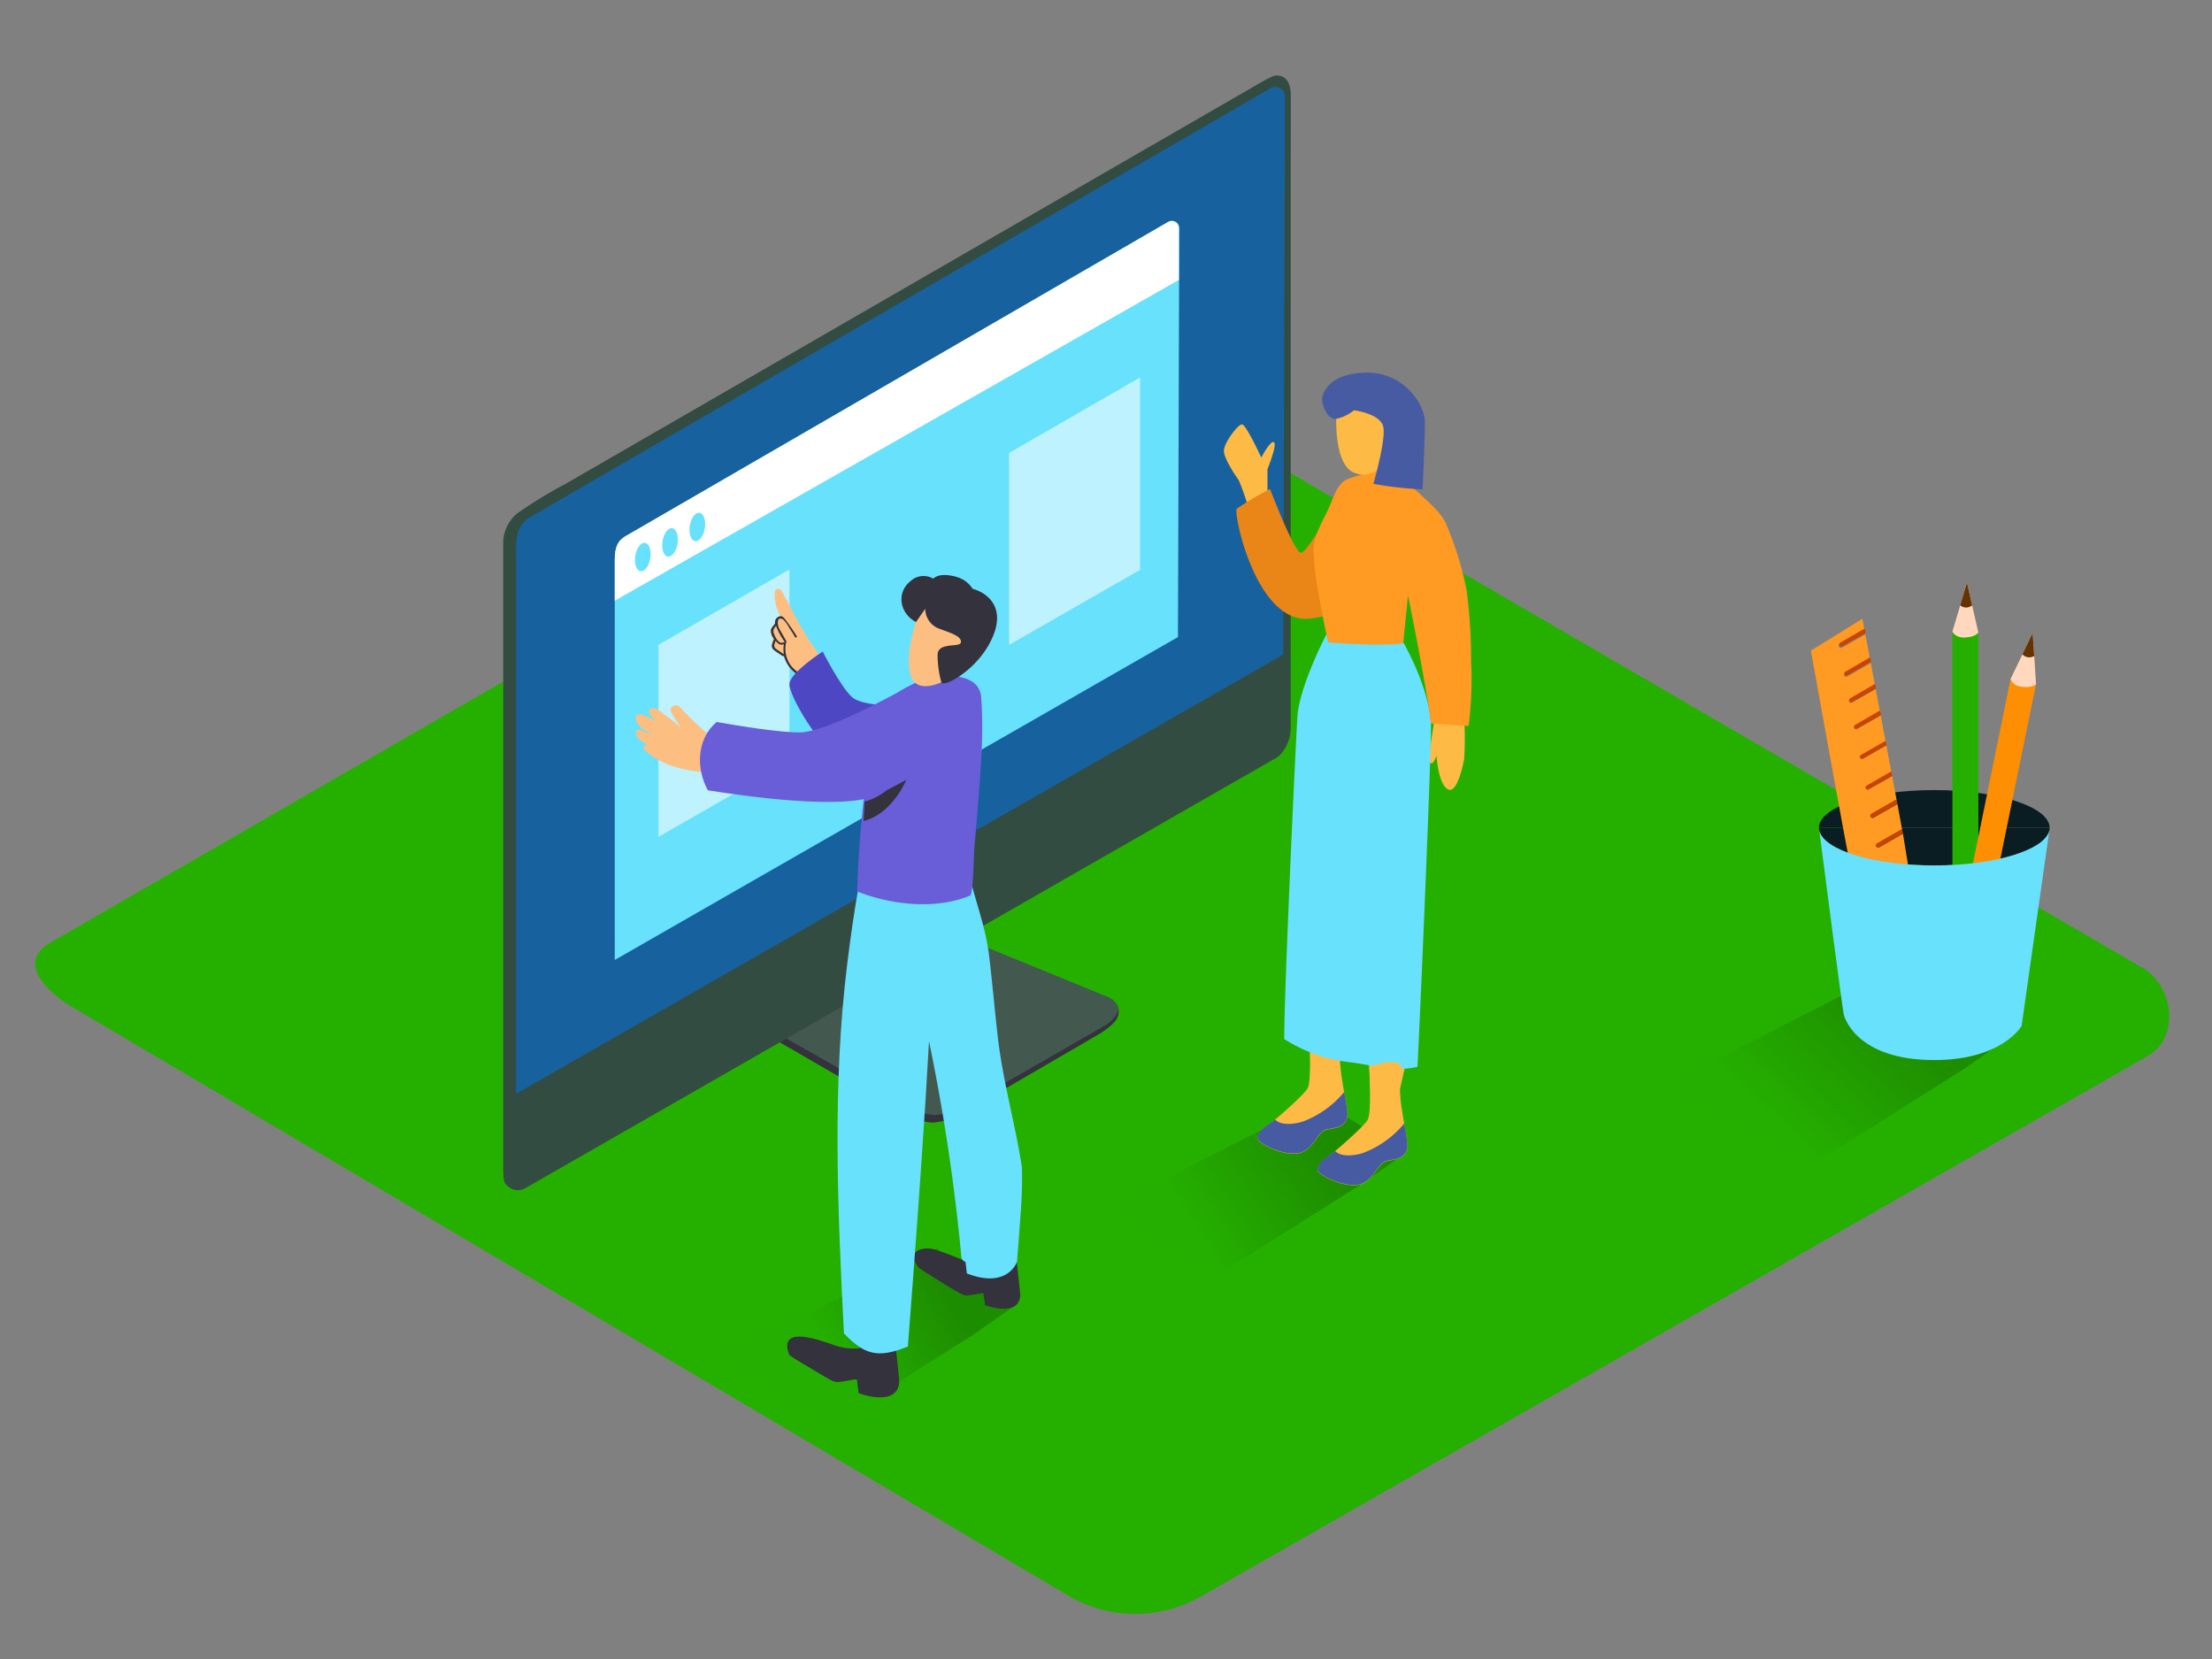 <svg id="Layer_2" data-name="Layer 2" xmlns="http://www.w3.org/2000/svg" xmlns:xlink="http://www.w3.org/1999/xlink" viewBox="0 0 400 300"><rect x="0" y="0" width="400" height="300" fill="#808080" stroke="none"/><defs><linearGradient id="linear-gradient" x1="215.44" y1="221.45" x2="238.14" y2="206.69" gradientUnits="userSpaceOnUse"><stop offset="0" stop-color="#25b000"/><stop offset="1" stop-color="#0e4500"/></linearGradient><linearGradient id="linear-gradient-2" x1="321.44" y1="203.35" x2="342.04" y2="181.78" xlink:href="#linear-gradient"/><linearGradient id="linear-gradient-3" x1="150.34" y1="245.48" x2="170.21" y2="233.27" xlink:href="#linear-gradient"/></defs><title>PP</title><path d="M193.6,288.79,13.87,182.57c-5.72-3.21-10.63-8.49-5.05-11.94l180.37-104c2.71-1.68,6.82-2.78,9.57-1.18L387.42,175c5.72,3.32,6.75,12.6,1,15.93L217.29,288.62A23.9,23.9,0,0,1,193.6,288.79Z" fill="#25b000"/><path d="M171.73,170.13l29.85,11.2s1.25.81.45,2.75c-.46,1.11-2.93,2.71-2.93,2.71l-25.77,15a14.86,14.86,0,0,1-4.44,1.2c-2.06.12-5.51-1.55-5.51-1.55l-24-13.9Z" fill="#34323d"/><path d="M172.15,168.75l28.52,11.66s2,1.09,1.47,2.57a6.16,6.16,0,0,1-2.55,2.59l-25.84,14.85a14.86,14.86,0,0,1-4.44,1.2c-2.06.12-5.51-1.55-5.51-1.55l-22.73-12.93Z" fill="#435950"/><path d="M94.75,215a2.75,2.75,0,0,1-3.19-.77s-.56-.11-.56-2.56V98a7,7,0,0,1,2.49-5.14,82.23,82.23,0,0,1,8.7-5.32L228.54,14.6l1.42-.72a2.23,2.23,0,0,1,2.82.72,4.54,4.54,0,0,1,.62,2.07c.05,1.19,0,12.68,0,12.68v102.3a7.07,7.07,0,0,1-2.3,5.22Z" fill="#334c42"/><path d="M93.32,197.8V99.69c0-3.26.45-5.08,3-6.44L229.57,16.06a1.76,1.76,0,0,1,2.81,1.42l-.33,100.88Z" fill="#17619e"/><path d="M111.17,173.59v-72c0-2.39.33-3.73,2.17-4.73l97.84-56.66a1.3,1.3,0,0,1,2.07,1l-.24,74Z" fill="#68e1fd"/><path d="M211.18,40.16,113.34,96.82c-1.84,1-2.17,2.34-2.17,4.73v7.07l102-58,0-9.38A1.3,1.3,0,0,0,211.18,40.16Z" fill="#fff"/><ellipse cx="116.25" cy="100.73" rx="2.6" ry="1.38" transform="translate(-1.35 199.89) rotate(-81.05)" fill="#68e1fd"/><ellipse cx="121.17" cy="98.08" rx="2.6" ry="1.38" transform="translate(5.43 202.52) rotate(-81.05)" fill="#68e1fd"/><ellipse cx="126.1" cy="95.3" rx="2.6" ry="1.38" transform="translate(12.34 205.03) rotate(-81.05)" fill="#68e1fd"/><path d="M242.66,201.45l-2.93-3L201.21,218c7.57,4.13,12.18,8.24,20,11.9L246.39,214l7.71-5.43Z" opacity="0.32" fill="url(#linear-gradient)"/><path d="M259.77,128.11c-.08.57-1.75,9.25-1.16,9.82s1.16-1.31,1.16-1.31.25,4.75,1.88,6,2.78-3.52,3.11-5.32a53.45,53.45,0,0,0,0-7.37" fill="#fdba45"/><path d="M229.2,89.58V84.86s1.8-4.47,1.18-4.9-2.3,2.78-2.3,2.78-2.73-5.95-3.47-6-3.29,3.35-3.29,4.78,2.11,4.5,2.67,5.29a42.59,42.59,0,0,1,1.93,5.63" fill="#fdba45"/><path d="M243.72,86.63s-7.21,13.67-8.51,13.32-5.55-11.53-5.55-11.53a65.53,65.53,0,0,0-6,3.55c-.71.7,3.43,20.67,13,19.91S249,102.33,249,102.33" fill="#ea8518"/><path d="M245.18,121.51c-.77-.44-1.58-.88-2.35-1.27-3.25,5.86-5.07,12.17-6.69,18.63-.24,2.24-.46,4.47-.64,6.71-1.08,13.6,1.15,34.25,1.51,47.86.06,2.22,1.28,1.94,4.75,0C250.43,159.83,240.19,161.69,245.18,121.51Z" fill="#fdba45"/><path d="M236.75,187.23s.5,8.34-.33,9.65-6.18,6-7.19,6.61-2.16,1.87-1.74,2.63,4.08,2.75,7,2.49,3.69-3.95,5.34-4.31,3.12-.33,3.73-2-2.1-9.49-1-13.64S236.75,187.23,236.75,187.23Z" fill="#fdba45"/><path d="M235.63,202.8c-1.47.49-4,.8-5.05-.36a13.17,13.17,0,0,1-1.35,1c-1,.57-2.16,1.87-1.74,2.63s4.08,2.75,7,2.49,3.69-3.95,5.34-4.31,3.12-.33,3.73-2c.26-.71-.09-2.57-.48-4.79A17.84,17.84,0,0,1,235.63,202.8Z" fill="#475ba2"/><path d="M256,127.21c-3-1.73-6.56-3.3-6.56-3.3-1.54,3.92-1.1,9-1.6,13.13-.58,4.74-1.13,9.48-1.51,14.24-1.08,13.6,1.15,34.25,1.51,47.86.06,2.22,1.28,1.94,4.75,0C261.29,165.53,251.05,167.39,256,127.21Z" fill="#fdba45"/><line x1="251.05" y1="111.89" x2="236.6" y2="104.58" fill="#ff9a22"/><line x1="211.82" y1="107.83" x2="213.14" y2="106.55" fill="#fff7f0"/><path d="M243.82,192.05c3.85.43,8.77,1.89,12.5.85.52-9.71,2.61-59.07,2.44-62.06-.38-6.89-5.24-15.11-5.24-15.11L240,114.43s-4.77,9.06-5.35,14.74c-.23,2.29-2.45,50.29-2.42,58.72A27.67,27.67,0,0,0,243.82,192.05Z" fill="#68e1fd"/><path d="M247.61,192.92s.5,8.34-.33,9.65-6.18,6-7.19,6.61-2.16,1.87-1.74,2.63,4.08,2.75,7,2.49,3.69-3.95,5.34-4.31,3.12-.33,3.73-2-2.1-9.49-1-13.64S247.61,192.92,247.61,192.92Z" fill="#fdba45"/><path d="M246.49,208.49c-1.47.49-4,.8-5.05-.36a13.17,13.17,0,0,1-1.35,1c-1,.57-2.16,1.87-1.74,2.63s4.08,2.75,7,2.49,3.69-3.95,5.34-4.31,3.12-.33,3.73-2c.26-.71-.09-2.57-.48-4.79A17.84,17.84,0,0,1,246.49,208.49Z" fill="#475ba2"/><path d="M265.28,107.36l0-.21A58.88,58.88,0,0,0,261.61,95c-.77-2-2.68-3.65-4.21-5.09a58.37,58.37,0,0,0-6.53-5.36s-4.62,1.11-7.15,2.08c-1.76.68-2.48,3-3.13,4.54-1.09,2.68-3.11,5.43-3.06,8.49a47.74,47.74,0,0,0,.73,6.59c.53,3.33,1.19,6.64,1.93,9.93,0,0,9.44.75,13.55.16l.87-8.66s2.77,13.62,3.87,20.94l.27,2.22,6.82.44a65.75,65.75,0,0,0,.45-11.77A90.79,90.79,0,0,0,265.28,107.36Z" fill="#ff9a22"/><path d="M241.73,73.33S240.71,84,245,85.54s7.07-3.74,7.07-3.74,1.48-7.15.17-8.79S244.29,70.48,241.73,73.33Z" fill="#fdba45"/><path d="M244.84,74.19a7.52,7.52,0,0,1-3.22,1.55c-1.49.14-2.31-2-2.52-3.14s.9-5,7.72-5.22,10.84,5.56,10.84,9-.41,12.11-.41,12.11a65.15,65.15,0,0,1-8.9-1s2.28-7.84,1.8-10.27S244.84,74.19,244.84,74.19Z" fill="#475ba2"/><path d="M332.7,207.47q5.59-3.43,11.09-7c6.27-4.08,13.24-7.94,19.06-12.81l-29.31-7.9L302.3,195.71c6.07,3.18,14.31,7.56,26.32,14.16C330,209.07,331.36,208.29,332.7,207.47Z" opacity="0.32" fill="url(#linear-gradient-2)"/><path d="M349.78,142.87c-11.52,0-20.86,3.05-20.86,6.82h41.72C370.64,145.92,361.3,142.87,349.78,142.87Z" fill="#0a1d23"/><path d="M329,150.21l-.07-.53A2.31,2.31,0,0,0,329,150.21Z" fill="#06489e"/><path d="M370.64,149.68l-.08.6A2.32,2.32,0,0,0,370.64,149.68Z" fill="#06489e"/><path d="M349.78,156.5c10.9,0,19.85-2.74,20.78-6.22l.08-.6H328.92l.07.53C329.81,153.73,338.8,156.5,349.78,156.5Z" fill="#0a1d23"/><rect x="353.06" y="114.47" width="4.69" height="48.42" fill="#25b000"/><ellipse cx="355.4" cy="114.47" rx="2.35" ry="0.99" fill="#25b000"/><rect x="358.69" y="122.75" width="4.69" height="48.42" transform="translate(36.7 -69.26) rotate(11.54)" fill="#ff8f02"/><ellipse cx="365.88" cy="123.24" rx="0.99" ry="2.35" transform="translate(171.93 457.07) rotate(-78.46)" fill="#ff8f02"/><path d="M344.11,150.75l-4.28,2.45a.38.38,0,0,1-.38-.66l4.38-2.51a.39.39,0,0,1,.14,0l-.86-4.64-4.31,2.46a.38.38,0,0,1-.38-.66l4.38-2.51a.38.38,0,0,1,.16-.05l-.8-4.29-4.24,2.42a.38.38,0,0,1-.38-.66l4.38-2.51.09,0-.89-4.78-4.22,2.41a.38.38,0,0,1-.38-.66l4.38-2.51.07,0-.87-4.67-4.29,2.45a.38.38,0,0,1-.38-.66l4.38-2.51a.39.39,0,0,1,.14,0l-.75-4.05-4.29,2.45a.38.38,0,0,1-.38-.66l4.38-2.51a.39.39,0,0,1,.14,0l-.75-4-4.28,2.45a.38.38,0,0,1-.38-.66l4.38-2.51.13,0-.83-4.46-4.24,2.42a.38.38,0,0,1-.38-.66l4.38-2.51.08,0-.38-2.07-9.31,5.77s6.61,36.81,6.75,36.88c3.86,2,10.88,2.25,10.88,2.25Z" fill="#ff9a22"/><path d="M332.76,116.22a.38.38,0,0,0,.38.66l4.24-2.42-.14-.78-.08,0Z" fill="#ca4300"/><path d="M333.69,121.47a.38.38,0,0,0,.38.66l4.28-2.45-.14-.76-.13,0Z" fill="#ca4300"/><path d="M334.57,126.28a.38.38,0,0,0,.38.66l4.29-2.45-.14-.76a.39.39,0,0,0-.14,0Z" fill="#ca4300"/><path d="M335.47,131.09a.38.38,0,0,0,.38.66l4.29-2.45-.14-.76a.39.39,0,0,0-.14,0Z" fill="#ca4300"/><path d="M336.55,136.5a.38.38,0,0,0,.38.66l4.22-2.41L341,134l-.07,0Z" fill="#ca4300"/><path d="M337.56,142.07a.38.38,0,0,0,.38.66l4.24-2.42-.14-.78-.09,0Z" fill="#ca4300"/><path d="M342.81,144.65l-4.38,2.51a.38.38,0,0,0,.38.66l4.31-2.46-.14-.75A.38.38,0,0,0,342.81,144.65Z" fill="#ca4300"/><path d="M339.45,152.54a.38.38,0,0,0,.38.66l4.28-2.45L344,150a.39.39,0,0,0-.14,0Z" fill="#ca4300"/><path d="M363.58,122.77s.24,1.23,2.1,1.44,2.5-.5,2.5-.5l-.6-9.24Z" fill="#ffd8bd"/><path d="M367.57,114.47l-1.85,3.85a1.69,1.69,0,0,0,2.13.3Z" fill="#653200"/><path d="M353.06,114.19s.43,1.18,2.3,1.09,2.39-.89,2.39-.89l-2.06-9Z" fill="#ffd8bd"/><path d="M355.69,105.37l-1.22,4.1a1.69,1.69,0,0,0,2.15,0Z" fill="#653200"/><path d="M349.78,156.5c-11,0-20-2.77-20.79-6.29.54,4.21,4.29,33.16,4.44,33.32,0,0,1.91,8.16,16.35,8.16,12.29,0,15.79-6.17,15.79-6.17l5-35.24C369.63,153.77,360.68,156.5,349.78,156.5Z" fill="#68e1fd"/><polygon points="206.17 103.04 206.17 68.25 182.48 81.9 182.48 116.61 206.17 103.04" fill="#fff" opacity="0.57"/><polygon points="142.76 137.76 142.76 102.97 119.07 116.61 119.07 151.32 142.76 137.76" fill="#fff" opacity="0.57"/><path d="M172.37,228.77l-2.93-3-38.53,19.51c7.57,4.13,12.18,8.24,20,11.9l25.16-15.85,7.71-5.43Z" opacity="0.32" fill="url(#linear-gradient-3)"/><path d="M115.74,132c.79.36,1.56.73,2.34,1.1-.61-.38-1.22-.78-1.8-1.21s-1.44-1.39-1.31-2.18c.19-1.19,2.25-.13,3.79.83-1.07-.93-1.95-2-1-2.41s1.91.76,2.48,1.16c1,.72,2,1.49,2.93,2.31a20.63,20.63,0,0,1-1.78-2.8c-.55-.92.82-1.68,1.49-1a58.07,58.07,0,0,0,6.11,5.75.94.94,0,0,1,.25.28l1.33,0c.4,0,.77,0,1.14,0l.32,0a.81.81,0,0,1,.75.23,2.59,2.59,0,0,1,.5.23.84.84,0,0,1,.14.12c.44,0,.88.08,1.31.14a1,1,0,0,1,.71,1.37l.18-.1c1-.61,1.77,1,.79,1.63a13.2,13.2,0,0,1-6.92,1.95.42.42,0,0,1-.46.37,27.24,27.24,0,0,1-7.63-1.3,4.65,4.65,0,0,1-.89-.35,13.45,13.45,0,0,1-4-2.55.5.5,0,0,1,.49-.84l.43.13c-.28-.16-.56-.31-.83-.48-.68-.43-1.49-.95-1.6-1.81A.51.51,0,0,1,115.74,132Z" fill="#fcbf81"/><path d="M149.56,120.92c.36-.11-2.83-4.5-3.09-4.91a79.58,79.58,0,0,1-4.2-7.55.54.54,0,0,0-.18-.2,13.59,13.59,0,0,0-.79-1.44.64.64,0,0,0-1.2.31,7.5,7.5,0,0,0,1,4.21c-.31.35-.66.72-1,1.11a.26.26,0,0,1,.1.29,1.94,1.94,0,0,1-.32.59,1.39,1.39,0,0,1-.29.34.31.31,0,0,1-.17.07,2,2,0,0,0,.41,1.7,2.56,2.56,0,0,0-.12,1.84l0,.08.1,0A18.76,18.76,0,0,1,142.2,119a.29.29,0,0,1-.09.46,16.8,16.8,0,0,0,1.88.77.55.55,0,0,0,.44,0c.08.08.16.16.25.24a.65.65,0,0,0,1.08-.27.74.74,0,0,0,0-.23l.23.26a.74.74,0,0,0,.66.93.75.75,0,0,0,.83-.59.87.87,0,0,0,0-.29l.49.75a.18.18,0,0,0,.32-.05.14.14,0,0,0,0-.07,10,10,0,0,1,.68,1.34C152.27,127.12,149.65,121.09,149.56,120.92Zm-2.84-.14a.41.41,0,0,1-.4-.38.66.66,0,0,0,.55-.11l0,0a.17.17,0,0,0,.26,0s0,0,0,0A.41.41,0,0,1,146.73,120.78Z" fill="#fcbf81"/><path d="M148.7,120.8a7,7,0,0,1-1.72-2,1.34,1.34,0,0,0-1.86-.52,7.86,7.86,0,0,1-.07-1.07c0-1.81-2.85-1.84-2.82,0a6.86,6.86,0,0,0,1.09,4,11.55,11.55,0,0,0,3.07,2.72,1.45,1.45,0,0,0,2.15-1.09l.13-.1A1.42,1.42,0,0,0,148.7,120.8Z" fill="#fcbf81"/><path d="M144.36,121.58a5,5,0,0,1-2.17-5.51.16.16,0,0,0,0-.14.17.17,0,0,0,0,0l-.95-1.68c-.14-.25-.3-.5-.42-.76-.2-.45-.45-2.19.81-1.46a6.64,6.64,0,0,1,1.14,1.59c.36.52.7,1.06,1,1.59.12.19.43,0,.31-.17q-.93-1.49-2-2.91c-.32-.44-.66-.9-1.26-.62a1.09,1.09,0,0,0-.66,1.2c-.22.42-.68.74-.76,1.23a2.41,2.41,0,0,0,.42,1.4l.16.27a.17.17,0,0,0-.06.08c-.2.54-.57,1.14-.16,1.66a2.63,2.63,0,0,0,.63.52l1.13.76a.16.16,0,0,0,.23-.05,5.72,5.72,0,0,0,2.39,3.34C144.37,122,144.55,121.71,144.36,121.58ZM140,114.7a1.07,1.07,0,0,1,.07-1.18c.09-.12.18-.23.26-.34a13.4,13.4,0,0,0,1.54,2.87l0,.12a.16.16,0,0,0-.19,0C140.85,116.58,140.2,115.24,140,114.7Zm.4,2.67a.73.73,0,0,1-.38-.78,3.89,3.89,0,0,1,.25-.7c.37.49.89.89,1.49.59a4.93,4.93,0,0,0,0,1.81C141.29,118,140.82,117.69,140.38,117.37Z" fill="#34323d"/><path d="M164.33,127.57S156.1,128,154,126s-5.23-8.18-5.23-8.18-5.67,3.64-6,5.74,5.93,12.24,8.68,12.92" fill="#4d47c4"/><path d="M176.82,229s-7-3.09-8.63-3.22-4.47.45-2,3.52c0,0,7.32,4.79,8.28,4.94s3.31-.58,3.37-.33.28,2.1.28,2.1,6.12,2.33,6.38-1.76c0-.53-.88-8.13-.88-8.13" fill="#34323d"/><path d="M184.8,211.11c-1.21-7.86-3.42-15.48-4.35-23.44-.58-5-1-10-1.61-15s-2.48-9.84-3.68-14.79a.54.54,0,0,1,.25-.61c-.06-.17-.11-.35-.16-.52-.62-.59-1.25-1.15-1.86-1.68l-8.55,5.76s.05,5.24.32,12.82c1,4.42,1.75,8.37,2.87,12.56a1.1,1.1,0,0,0-.26,1,355.19,355.19,0,0,1,6.07,40,1.16,1.16,0,0,0,.76,1l.24,2.07c7.44,2.87,9.07-2.13,9.07-2.13s.34-4.26.76-10.18C184.81,215.65,184.85,213.38,184.8,211.11Z" fill="#68e1fd"/><path d="M161.6,240.47,157.46,242a2.28,2.28,0,0,1-1.67,1.52.92.92,0,0,1-.58.32,10.83,10.83,0,0,1-4.91-.8c-2-.62-9.71-3.58-7.56,2,1.41,1,3,1.85,4.43,2.73.81.49,1.63,1,2.46,1.44a4.88,4.88,0,0,0,1.44.67c1.11.17,3.81-.67,3.88-.38s.32,2.42.32,2.42,7,2.68,7.34-2C162.65,249.2,161.6,240.47,161.6,240.47Z" fill="#34323d"/><path d="M167.41,198.19c.86-13.9,1.34-27.88,4.27-41.55.13-3.55,2.43-1.28,2.27-2.69-1.25-11.43-17.91,2.17-17.91,2.17-.67.55-.76,4.06-.89,4.85q-1.13,6.59-1.93,13.22c-2.76,22.33-1.74,44.54-.61,66.94,3.54,3.62,5.86,4.7,11.56,2.36,1.14-14.66,2.22-29.32,3.16-44Z" fill="#68e1fd"/><path d="M158.5,129.09c.16-.72,2-1.21,2.58-1.51,1.29-.7.54-1.92,1.8-2.68a43.37,43.37,0,0,1,5.72-2.79h.05c3.16,0,8.46-.18,8.78,4,.49,6.5-.08,13-.58,19.46-.2,2.6-.43,5.18-.66,7.72-.08.93-.2,8.43-.76,8.66-6.27,2.6-14.29,1.68-20.43-.75A208.6,208.6,0,0,1,158.5,129.09Z" fill="#695dd8"/><path d="M164.13,135.65a10.6,10.6,0,0,1-7.79,9.31c0,.43-.13,3.07-.18,3.5,5-1.2,8.7-7.49,9.22-12.81C165.47,134.85,164.21,134.85,164.13,135.65Z" fill="#34323d"/><path d="M167.19,109c-.41.11-3.92,8.17-2.54,13.06s9.69-.14,11.78-3.87S175.06,106.93,167.19,109Z" fill="#fcbf81"/><path d="M167.31,110.09a3.87,3.87,0,0,0,2.32,3.52c2.33.86,4.26,1.44,4.14,2.52s-4.21-.15-4.22,2.31a18.37,18.37,0,0,0,.67,4.91c.26,1.21,7.24-2.49,9.54-8.81s-3.46-8-3.74-8-.8-1.76-3.63-2.37-3.62.48-3.62.48a3.43,3.43,0,0,0-4.13.45c-2.61,2.07-1.94,5.85,1,7.38Z" fill="#34323d"/><path d="M164.15,124.2s-14.38,8.24-19.56,8.25c-3.74,0-11.14-1.21-15-1.89-3.56,3-3.8,8.3-1.59,12.35,6.28,1,24.88,3.7,30.71.81,7.06-3.5,14.83-8.19,14.83-8.19S180.6,128.63,164.15,124.2Z" fill="#695dd8"/></svg>